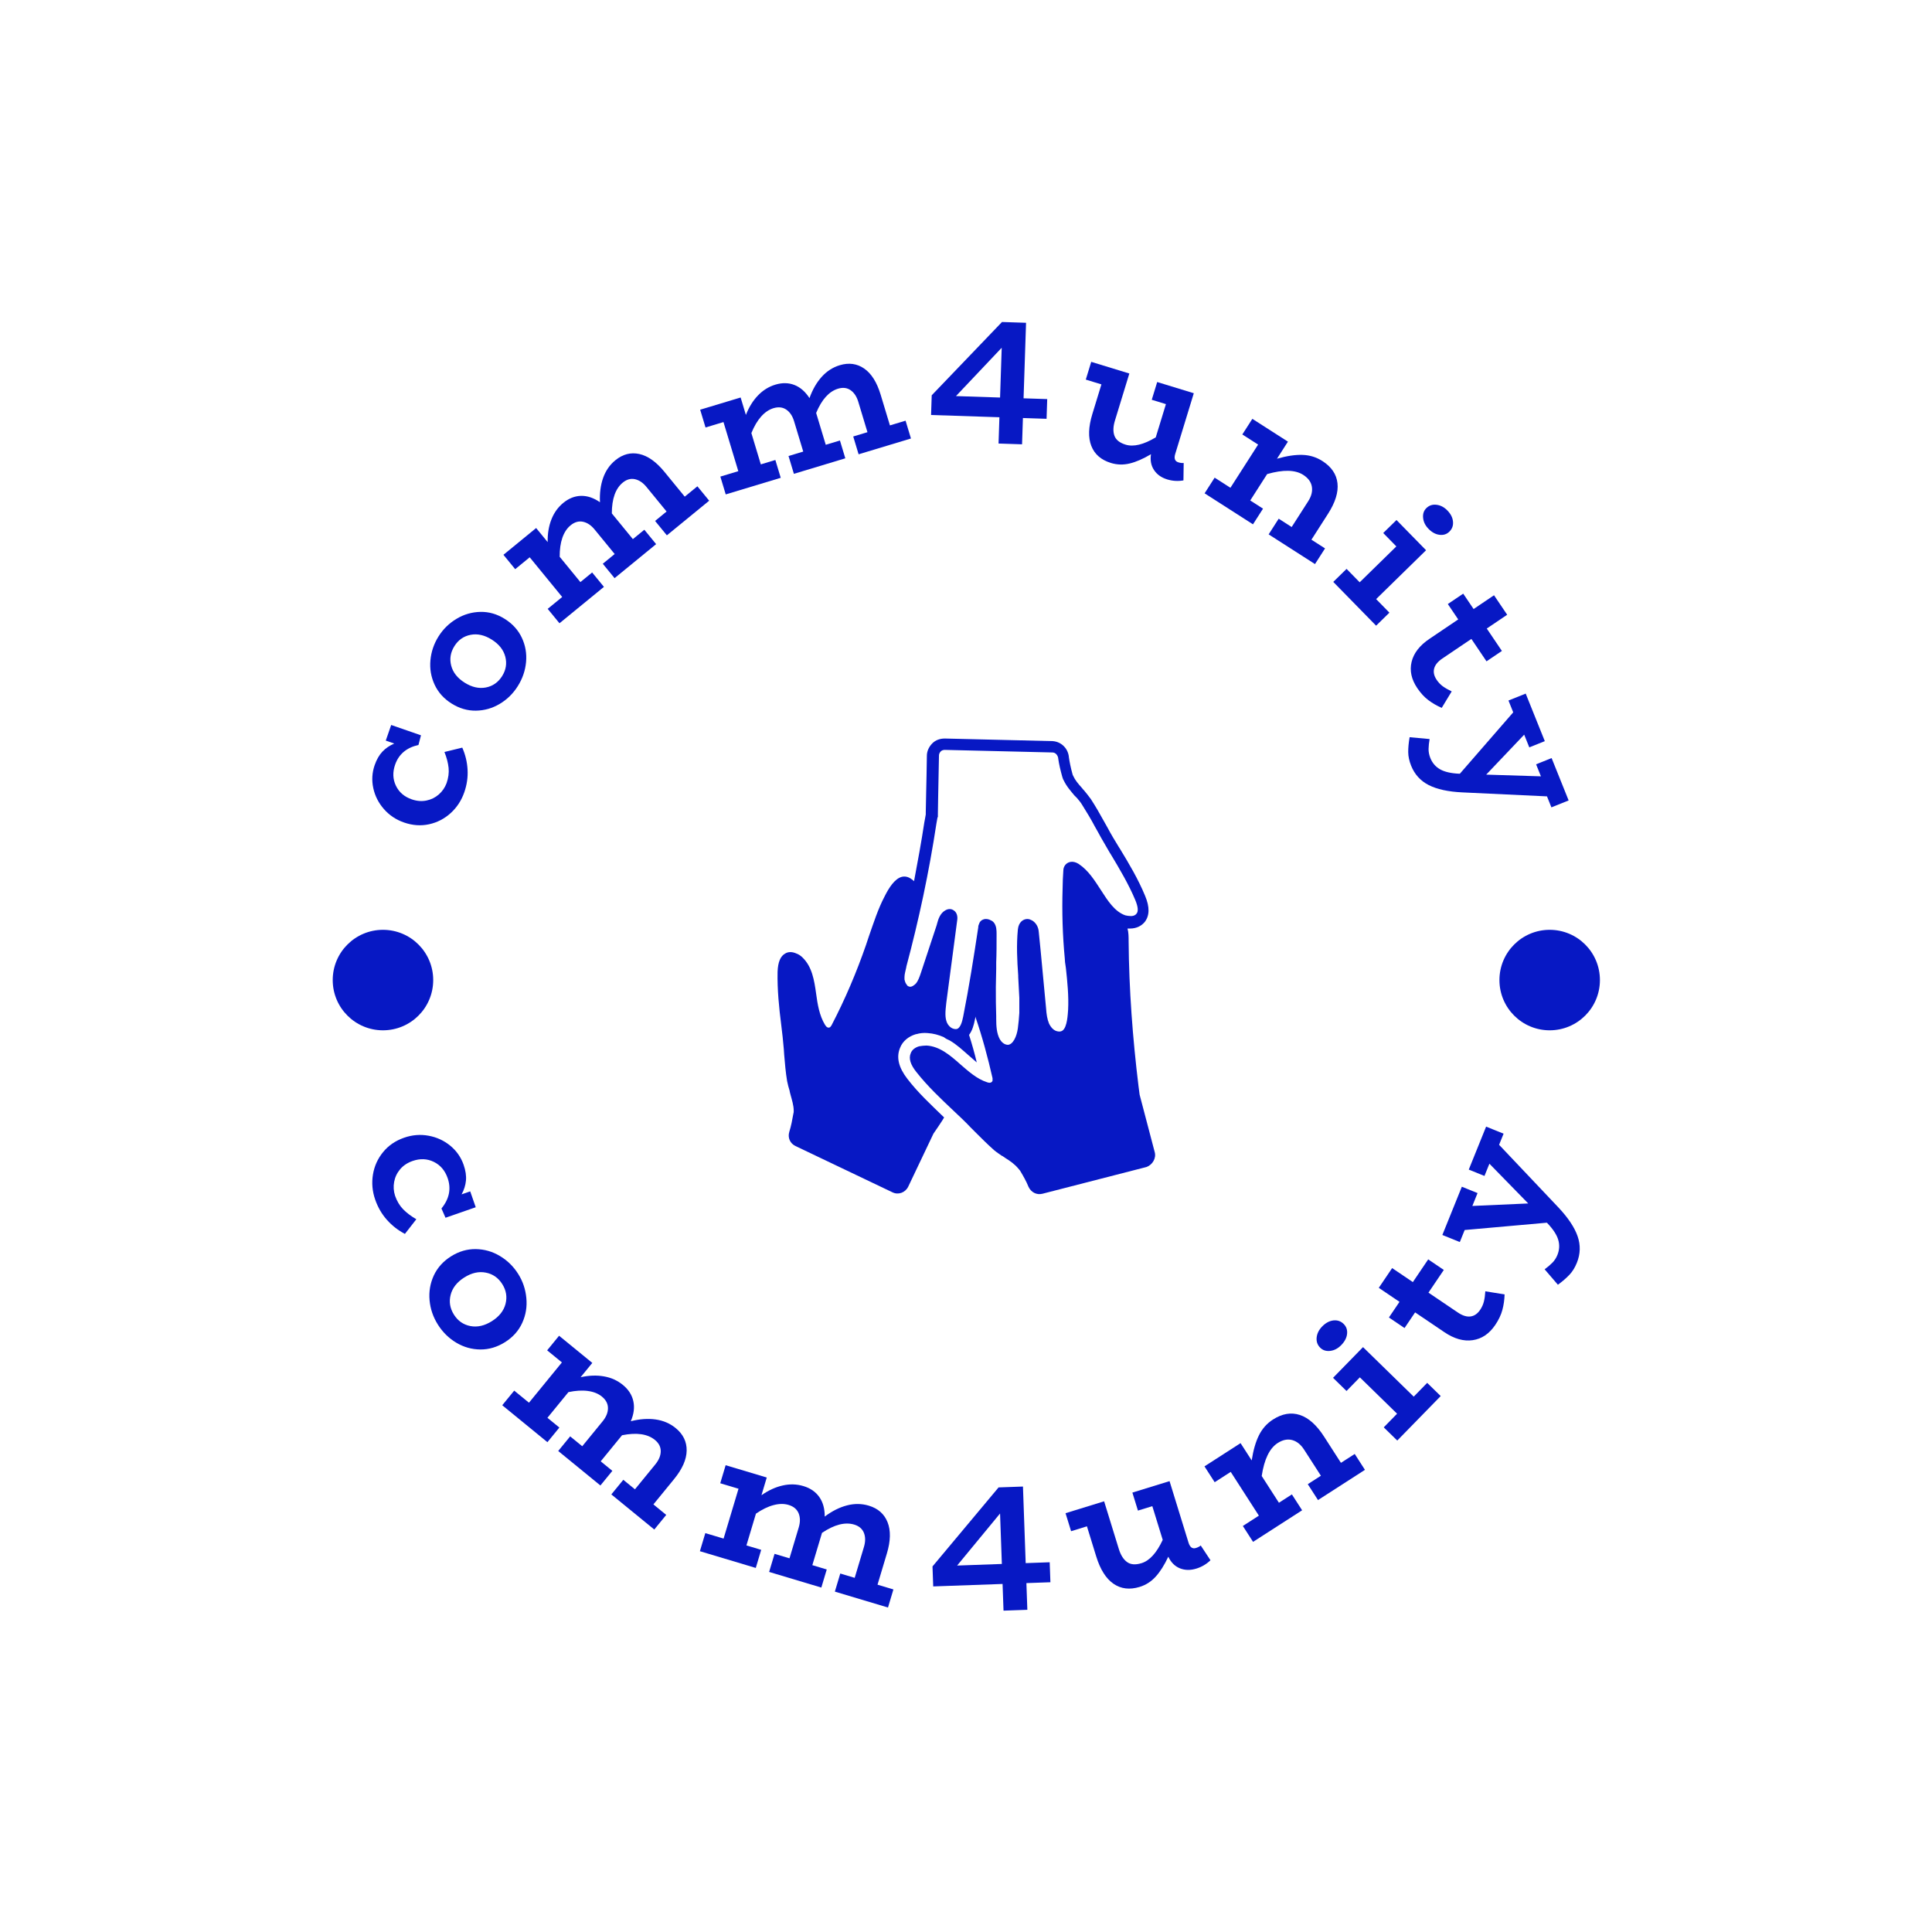 <svg xmlns="http://www.w3.org/2000/svg" version="1.1" xmlns:xlink="http://www.w3.org/1999/xlink" xmlns:svgjs="http://svgjs.dev/svgjs" width="1500" height="1500" viewBox="0 0 1500 1500"><rect width="1500" height="1500" fill="#ffffff"></rect><g transform="matrix(0.667,0,0,0.667,250,250)"><svg viewBox="0 0 280 280" data-background-color="#ffffff" preserveAspectRatio="xMidYMid meet" height="1500" width="1500" xmlns="http://www.w3.org/2000/svg" xmlns:xlink="http://www.w3.org/1999/xlink"><g id="tight-bounds" transform="matrix(1,0,0,1,0,0)"><svg viewBox="0 0 280 280" height="280" width="280"><g><svg viewBox="0 0 280 280" height="280" width="280"><g><svg viewBox="0 0 280 280" height="280" width="280"><g id="textblocktransform"><svg viewBox="0 0 280 280" height="280" width="280" id="textblock"><g><svg viewBox="0 0 280 280" height="280" width="280"><g transform="matrix(1,0,0,1,98.978,90.503)"><svg viewBox="0 0 82.043 98.995" height="98.995" width="82.043"><g id="icon-0"><svg xmlns="http://www.w3.org/2000/svg" xmlns:xlink="http://www.w3.org/1999/xlink" version="1.1" x="0" y="0" viewBox="12.587 2 102.935 124.202" style="enable-background:new 0 0 128 128;" xml:space="preserve" height="98.995" width="82.043" class="icon-xg-0" data-fill-palette-color="accent" id="xg-0"><g fill="#0718c4" data-fill-palette-color="accent"><g fill="#0718c4" data-fill-palette-color="accent"><g fill="#0718c4" data-fill-palette-color="accent"><g fill="#0718c4" data-fill-palette-color="accent"><path d="M115.4 114.7c-2.3-8.8-4.1-15.6-4.1-15.6 0 0 0 0 0 0-0.1-0.8-0.2-1.6-0.3-2.3-1.6-13.1-2.6-26.4-2.7-39.6 0-1.1 0-2.3-0.3-3.4 0.2 0 0.5 0 0.7 0 1.7 0 3.1-0.7 4-1.8 1.3-1.7 1.4-4 0.1-7.1-1.9-4.6-4.4-8.8-6.9-12.9l-0.2-0.3c-1.1-1.8-2.2-3.6-3.2-5.5l-0.9-1.6c-1.1-2-2.3-4.1-3.6-6.1-0.6-0.8-1.2-1.6-1.8-2.3l-0.1-0.1c-0.1-0.1-0.1-0.2-0.2-0.2-0.1-0.1-0.2-0.3-0.3-0.4-1.1-1.2-1.9-2.2-2.4-3.3-0.1-0.2-0.2-0.4-0.2-0.5-0.5-1.8-0.8-3.3-1-4.7l0-0.1c-0.3-2.4-2.3-4.2-4.7-4.2L58.2 2c-1.3 0-2.5 0.4-3.4 1.3-0.9 0.9-1.5 2.1-1.5 3.4C53.2 14.2 53 20.2 53 22.1l0 0.6c-0.1 0.8-0.3 1.5-0.4 2.2-0.8 5.3-1.8 10.7-2.8 16-0.2-0.2-0.4-0.4-0.6-0.5-0.9-0.7-1.8-0.9-2.7-0.7-2 0.5-3.6 3.1-4.7 5.3-1.8 3.4-3 7.2-4.3 10.9-0.3 0.8-0.5 1.6-0.8 2.4-2.6 7.5-5.7 14.8-9.4 21.9-0.1 0.2-0.3 0.4-0.4 0.5-0.5 0.3-1 0-1.4-0.7-1.5-2.5-2-5.5-2.4-8.5-0.5-3.6-1.1-7.3-3.7-9.8-0.5-0.5-1.1-0.9-1.7-1.1-1.1-0.5-2.2-0.5-3 0-1.3 0.7-2 2.3-2.1 5-0.1 4.9 0.4 9.8 1 14.5 0.3 2.2 0.5 4.4 0.7 6.6l0.1 1.5c0.2 2.4 0.4 4.8 0.8 7.2 0.2 0.9 0.4 1.8 0.7 2.7l0 0.1c0.1 0.3 0.1 0.5 0.2 0.8 0.4 1.5 0.9 3 0.9 4.5 0 0.3 0 0.5-0.1 0.8-0.3 1.7-0.6 3.3-1.1 4.9v0c-0.5 1.6 0.2 3.2 1.7 3.9l26.4 12.6c1.6 0.8 3.5 0.1 4.3-1.5 3.9-8.2 6.9-14.5 6.9-14.5 0 0 0 0 0 0 0.5-0.7 0.9-1.3 1.3-1.9 0.5-0.8 1.1-1.6 1.6-2.5-3.4-3.3-7-6.6-10-10.5-2.4-3.1-3.1-5.9-2-8.5 0.7-1.8 2.3-3.1 4.3-3.7l0.1 0c1-0.3 2.1-0.4 3.1-0.3 1.6 0.1 3 0.5 4.4 1.1 0 0 0 0 0 0 0.5 0.4 1.1 0.7 1.6 0.9 0 0 0 0 0 0 1.9 1.1 3.5 2.6 5.1 4 0.8 0.7 1.6 1.4 2.3 2-0.6-2.5-1.3-5-2.1-7.5 0.9-1.2 1.3-2.7 1.6-4.2 0.1-0.3 0.1-0.5 0.1-0.8 1.9 5.5 3.4 11.1 4.7 16.8 0 0.2 0 0.5 0 0.7-0.2 0.5-0.7 0.7-1.5 0.4-2.8-0.9-5.1-3-7.3-4.9-2.7-2.4-5.6-4.9-9.2-5.1-0.7 0-1.4 0.1-2 0.2-1.1 0.3-2 1-2.3 1.9-0.6 1.4-0.1 3.1 1.6 5.2 3 3.8 6.6 7.2 10.1 10.5 1.6 1.5 3.2 3 4.7 4.6l1.1 1.1c1.7 1.7 3.4 3.4 5.2 5 0.7 0.6 1.5 1.1 2.2 1.6l0.1 0c0.2 0.2 0.5 0.3 0.7 0.5 1.3 0.8 2.6 1.7 3.6 2.9 0.2 0.2 0.3 0.4 0.5 0.6 0.9 1.5 1.7 2.9 2.3 4.4v0c0.7 1.5 2.2 2.3 3.8 1.9l28.4-7.3C114.8 118.2 115.9 116.4 115.4 114.7zM63.2 77.8c-0.3 1.5-0.7 2.8-1.5 3.3-0.4 0.2-0.9 0.1-1.2 0-0.7-0.2-1.4-0.9-1.7-1.6-0.6-1.4-0.5-2.9-0.2-5.5l0.7-5.3 1.1-8.3 1.2-9.1c0.1-1-0.2-1.9-0.9-2.4-0.4-0.3-1.2-0.7-2.3-0.1-1.5 0.8-2 2.5-2.3 3.6-0.1 0.3-0.1 0.5-0.2 0.7l-4.2 12.7c-0.4 1.2-0.8 2.3-1.4 3-0.4 0.4-1.2 1.1-1.9 0.8-0.1 0-0.4-0.2-0.5-0.3l0-0.1c-0.1-0.1-0.2-0.2-0.3-0.4-0.2-0.3-0.3-0.7-0.4-1.1 0-0.2 0-0.5 0-0.7 0-0.8 0.3-1.7 0.5-2.7l0-0.1c3.4-12.7 6.2-25.8 8.2-39 0.1-0.6 0.2-1.1 0.3-1.7l0.1-0.1v-0.7c0 0 0.1-7 0.3-16.1 0-0.4 0.2-0.8 0.5-1.1 0.3-0.3 0.7-0.4 1.1-0.4l29.3 0.7c0.8 0 1.4 0.6 1.6 1.5l0 0.1c0.2 1.5 0.6 3.2 1.1 5 0.1 0.3 0.2 0.7 0.4 1 0.8 1.7 2 3 2.9 4.1 0.1 0.1 0.2 0.2 0.3 0.3 0.1 0.1 0.2 0.2 0.3 0.3l0.1 0.1c0.6 0.7 1.1 1.3 1.5 2 1.2 1.9 2.4 3.9 3.4 5.8l0.9 1.6c1 1.9 2.2 3.8 3.2 5.6l0.2 0.3c2.4 4 4.9 8.2 6.7 12.5 0.8 1.9 0.9 3.2 0.3 3.8-0.4 0.5-1 0.6-1.5 0.6-0.5 0-1.1-0.1-1.5-0.2-2.9-1-4.8-4-6.6-6.8-1.7-2.6-3.4-5.4-6.1-7.2-1.7-1.1-3.1-0.5-3.7 0.3-0.3 0.4-0.5 0.9-0.5 1.5-0.1 1.6-0.2 3.3-0.2 4.9-0.2 6.4 0 12.8 0.6 19.1 0 0.6 0.1 1.3 0.2 1.9l0.1 0.7c0.4 3.7 0.8 7.6 0.6 11.4-0.1 1.1-0.2 4.6-1.5 5.6-0.3 0.2-0.7 0.4-1.5 0.2-1.3-0.3-2-1.7-2.2-2.1-0.5-1.2-0.7-2.6-0.8-4.1l-1.5-15.9-0.5-5c-0.1-1.4-0.8-2.5-1.8-3.1-0.4-0.2-0.8-0.4-1.3-0.4 0 0 0 0 0 0-1.1 0-2.4 0.8-2.6 2.9-0.4 4.2-0.2 8.4 0.1 12.5l0 0.4c0.1 1.9 0.2 3.8 0.3 5.7 0 1.4 0 2.7 0 4.1-0.1 1.4-0.2 2.8-0.4 4.2-0.3 2.2-1.3 4.4-2.7 4.5-1 0-1.8-0.8-2.2-1.5-0.9-1.6-1-3.7-1-5.6l0-0.7c-0.1-2.5-0.1-4.9-0.1-8 0-1.6 0.1-3.3 0.1-4.9l0-1.8c0.1-2.4 0.1-4.9 0.1-7.4 0-0.1 0-0.2 0-0.4 0-0.8 0-2.2-0.8-3.1-0.2-0.2-0.4-0.4-0.7-0.5-0.5-0.3-1-0.4-1.4-0.4-0.4 0-0.7 0.1-0.9 0.2-0.4 0.2-0.8 0.5-1 1.2-0.1 0.2-0.2 0.5-0.2 0.9C66.1 61.5 64.8 69.7 63.2 77.8z" fill="#0718c4" data-fill-palette-color="accent"></path></g></g></g></g></svg></g></svg></g><g id="text-0"><path d="M26.605 93.429l3.874-0.947c0.675 1.533 1.058 3.121 1.149 4.764 0.097 1.645-0.14 3.291-0.712 4.939v0c-0.615 1.774-1.598 3.279-2.949 4.513-1.349 1.229-2.911 2.039-4.687 2.432-1.782 0.39-3.598 0.264-5.448-0.377v0c-1.749-0.606-3.21-1.581-4.384-2.926-1.174-1.344-1.942-2.863-2.306-4.558-0.364-1.695-0.264-3.353 0.299-4.975v0c0.426-1.229 0.991-2.212 1.692-2.948 0.702-0.736 1.558-1.32 2.567-1.75v0l-1.844-0.64 1.176-3.393 6.473 2.244-0.547 2.1c-2.59 0.571-4.282 2.001-5.075 4.288v0c-0.562 1.622-0.506 3.139 0.168 4.551 0.679 1.421 1.826 2.411 3.441 2.972v0c1.109 0.384 2.176 0.47 3.201 0.258 1.023-0.206 1.917-0.645 2.682-1.317 0.763-0.665 1.327-1.485 1.693-2.458v0c0.4-1.153 0.546-2.26 0.438-3.319-0.108-1.06-0.408-2.211-0.901-3.453z" fill="#0718c4" data-fill-palette-color="primary"></path><path d="M42.534 79.135c-1.016 1.611-2.323 2.892-3.921 3.842-1.602 0.956-3.326 1.446-5.174 1.471-1.847 0.025-3.613-0.494-5.297-1.556v0c-1.679-1.059-2.906-2.427-3.68-4.104-0.774-1.677-1.075-3.445-0.902-5.303 0.169-1.852 0.761-3.583 1.777-5.194v0c0.987-1.566 2.285-2.832 3.895-3.8 1.605-0.962 3.337-1.464 5.194-1.505 1.854-0.036 3.621 0.475 5.3 1.534v0c1.685 1.062 2.918 2.427 3.699 4.093 0.781 1.666 1.085 3.428 0.913 5.285-0.172 1.858-0.774 3.603-1.804 5.237zM39.135 76.944c0.844-1.339 1.074-2.748 0.691-4.226-0.389-1.482-1.367-2.717-2.933-3.705v0c-1.566-0.987-3.098-1.335-4.598-1.044-1.5 0.291-2.672 1.106-3.516 2.445v0c-0.855 1.356-1.091 2.773-0.707 4.252 0.384 1.479 1.358 2.712 2.924 3.699v0c1.566 0.987 3.101 1.337 4.607 1.049 1.5-0.291 2.677-1.115 3.532-2.47z" fill="#0718c4" data-fill-palette-color="primary"></path><path d="M78.818 37.95l2.748-2.25 2.562 3.13-9.193 7.525-2.562-3.129 2.499-2.046-4.372-5.34c-0.756-0.924-1.594-1.486-2.512-1.687-0.915-0.196-1.795 0.052-2.641 0.745v0c-1.578 1.291-2.369 3.521-2.375 6.69v0l0.153 0.186 4.422 5.403 2.491-2.04 2.561 3.13-9.029 7.391-2.562-3.129 2.585-2.115-4.372-5.34c-0.756-0.924-1.599-1.482-2.528-1.675-0.925-0.188-1.821 0.073-2.687 0.783v0c-0.778 0.637-1.371 1.534-1.776 2.689-0.402 1.161-0.597 2.543-0.585 4.145v0l4.498 5.496 2.553-2.09 2.562 3.129-9.66 7.908-2.562-3.13 3.153-2.58-7.06-8.625-3.153 2.581-2.555-3.122 7.107-5.817 2.504 3.059c-0.031-1.838 0.24-3.481 0.813-4.93 0.569-1.454 1.432-2.655 2.59-3.602v0c1.199-0.981 2.483-1.487 3.854-1.517 1.366-0.026 2.735 0.435 4.109 1.382v0c-0.095-1.959 0.133-3.718 0.683-5.279 0.551-1.561 1.439-2.842 2.664-3.845v0c1.598-1.308 3.33-1.76 5.196-1.355 1.861 0.41 3.679 1.699 5.455 3.869v0z" fill="#0718c4" data-fill-palette-color="primary"></path><path d="M123.401 22.467l3.399-1.026 1.169 3.871-11.374 3.433-1.169-3.871 3.092-0.933-1.994-6.607c-0.345-1.143-0.903-1.983-1.675-2.521-0.77-0.531-1.678-0.639-2.725-0.323v0c-1.952 0.589-3.537 2.346-4.755 5.271v0l0.069 0.231 2.018 6.684 3.081-0.93 1.169 3.871-11.171 3.372-1.169-3.871 3.197-0.965-1.994-6.607c-0.345-1.143-0.91-1.981-1.694-2.515-0.783-0.527-1.71-0.629-2.782-0.305v0c-0.963 0.291-1.853 0.892-2.671 1.804-0.816 0.919-1.525 2.12-2.127 3.605v0l2.052 6.799 3.159-0.953 1.168 3.871-11.951 3.608-1.169-3.872 3.901-1.177-3.221-10.67-3.9 1.177-1.166-3.862 8.793-2.654 1.142 3.785c0.675-1.71 1.554-3.124 2.639-4.243 1.082-1.125 2.339-1.904 3.771-2.336v0c1.483-0.448 2.864-0.423 4.141 0.074 1.271 0.499 2.36 1.449 3.267 2.849v0c0.662-1.846 1.546-3.384 2.652-4.615 1.107-1.231 2.418-2.075 3.933-2.532v0c1.977-0.597 3.75-0.351 5.319 0.738 1.562 1.091 2.748 2.978 3.558 5.661v0z" fill="#0718c4" data-fill-palette-color="primary"></path><path d="M157.577 16.75l-0.141 4.283-5.138-0.169-0.188 5.711-5.108-0.169 0.189-5.711-14.85-0.489 0.141-4.283 15.27-15.923 5.228 0.172-0.541 16.409zM137.75 16.096l9.582 0.316 0.357-10.818z" fill="#0718c4" data-fill-palette-color="primary"></path><path d="M187.229 30.638l-0.053 3.781c-1.2 0.208-2.374 0.136-3.521-0.215v0c-1.276-0.391-2.233-1.069-2.87-2.035-0.643-0.968-0.864-2.116-0.661-3.443v0c-1.706 1.014-3.247 1.685-4.625 2.015-1.385 0.333-2.742 0.297-4.069-0.109v0c-2.135-0.653-3.558-1.885-4.267-3.694-0.713-1.817-0.64-4.13 0.219-6.939v0l1.972-6.445-3.395-1.039 1.18-3.857 8.282 2.534-3.129 10.225c-0.398 1.302-0.436 2.398-0.112 3.29 0.321 0.898 1.133 1.546 2.435 1.945v0c1.719 0.526 3.9-0.002 6.544-1.585v0l2.211-7.224-3.078-0.942 1.18-3.858 7.955 2.435-4.035 13.188c-0.302 0.988-0.075 1.597 0.681 1.828v0c0.417 0.128 0.802 0.175 1.156 0.144z" fill="#0718c4" data-fill-palette-color="primary"></path><path d="M214.987 47.299l2.956 1.894-2.182 3.405-10.071-6.454 2.182-3.405 2.821 1.808 3.588-5.599c0.706-1.101 0.971-2.162 0.796-3.181-0.173-1.011-0.798-1.862-1.877-2.553v0c-1.739-1.115-4.351-1.172-7.836-0.171v0l-3.674 5.734 2.778 1.78-2.182 3.405-10.511-6.736 2.182-3.405 3.43 2.198 6.014-9.384-3.43-2.198 2.177-3.396 7.732 4.955-2.377 3.71c2.134-0.608 3.984-0.884 5.549-0.829 1.569 0.05 3.006 0.493 4.31 1.329v0c1.971 1.263 3.065 2.868 3.282 4.816 0.223 1.951-0.46 4.166-2.048 6.644v0z" fill="#0718c4" data-fill-palette-color="primary"></path><path d="M240.429 44.947c-0.704-0.719-1.096-1.513-1.176-2.382-0.09-0.869 0.145-1.578 0.706-2.126v0c0.604-0.591 1.339-0.832 2.206-0.723 0.867 0.1 1.652 0.509 2.355 1.228v0c0.746 0.762 1.154 1.573 1.226 2.432 0.081 0.859-0.181 1.584-0.785 2.175v0c-0.58 0.568-1.294 0.797-2.142 0.688-0.848-0.099-1.645-0.53-2.39-1.292zM229.045 60.21l2.884 2.948-2.89 2.828-9.308-9.512 2.89-2.829 2.85 2.912 7.966-7.795-2.849-2.912 2.883-2.821 6.424 6.565z" fill="#0718c4" data-fill-palette-color="primary"></path><path d="M245.461 80.269l-2.164 3.573c-1.065-0.463-2.033-1.022-2.906-1.68-0.872-0.657-1.675-1.528-2.406-2.611v0c-1.28-1.895-1.691-3.794-1.236-5.696 0.456-1.902 1.745-3.569 3.869-5.003v0l6.261-4.227-2.257-3.343 3.343-2.257 2.257 3.343 4.436-2.994 2.859 4.235-4.435 2.995 3.287 4.869-3.343 2.257-3.288-4.869-6.294 4.249c-0.995 0.672-1.593 1.403-1.796 2.195-0.202 0.792-0.021 1.604 0.542 2.438v0c0.383 0.567 0.83 1.038 1.342 1.413 0.517 0.371 1.16 0.742 1.929 1.113z" fill="#0718c4" data-fill-palette-color="primary"></path><path d="M270.872 103.957l-3.743 1.504-0.96-2.39-18.432-0.866c-3.051-0.147-5.471-0.675-7.259-1.582-1.791-0.914-3.067-2.317-3.827-4.208v0c-0.415-1.033-0.626-2.018-0.634-2.954-0.008-0.936 0.093-2.018 0.301-3.244v0l4.346 0.401c-0.135 0.762-0.209 1.475-0.225 2.139-0.009 0.661 0.119 1.322 0.384 1.981v0c0.435 1.083 1.144 1.904 2.128 2.463 0.99 0.556 2.378 0.873 4.165 0.95v0l0.127-0.008 11.589-13.33-1.031-2.567 3.743-1.504 4.152 10.333-3.37 1.354-1.11-2.763-8.252 8.683 11.89 0.372-1.05-2.614 3.37-1.354z" fill="#0718c4" data-fill-palette-color="primary"></path><path d="M20.496 194.954l-2.481 3.185c-1.504-0.79-2.811-1.813-3.922-3.066-1.109-1.247-1.954-2.707-2.535-4.379v0c-0.626-1.799-0.789-3.613-0.489-5.444 0.3-1.83 1.036-3.46 2.208-4.89 1.165-1.428 2.688-2.469 4.569-3.123v0c1.773-0.617 3.549-0.759 5.326-0.427 1.784 0.331 3.353 1.056 4.709 2.175 1.355 1.119 2.319 2.502 2.892 4.149v0c0.434 1.248 0.603 2.386 0.506 3.413-0.097 1.028-0.412 2.029-0.947 3.003v0l1.872-0.651 1.2 3.449-6.565 2.284-0.883-2.015c1.703-2.084 2.151-4.288 1.342-6.612v0c-0.571-1.64-1.571-2.812-3.001-3.515-1.43-0.702-2.966-0.768-4.607-0.197v0c-1.121 0.39-2.024 0.988-2.709 1.795-0.683 0.813-1.117 1.727-1.303 2.743-0.188 1.01-0.122 2.016 0.198 3.02v0c0.408 1.172 0.988 2.145 1.741 2.92 0.752 0.775 1.712 1.502 2.879 2.183z" fill="#0718c4" data-fill-palette-color="primary"></path><path d="M25.176 217.843c-1.03-1.634-1.632-3.391-1.803-5.273-0.172-1.882 0.132-3.675 0.911-5.38 0.789-1.703 2.037-3.093 3.745-4.171v0c1.702-1.073 3.491-1.599 5.367-1.578 1.88 0.027 3.63 0.525 5.249 1.495 1.624 0.966 2.951 2.265 3.982 3.899v0c1.002 1.588 1.592 3.329 1.771 5.221 0.188 1.895-0.108 3.7-0.89 5.415-0.782 1.714-2.024 3.108-3.725 4.181v0c-1.707 1.077-3.496 1.611-5.366 1.601-1.864-0.014-3.608-0.503-5.232-1.469-1.628-0.971-2.964-2.285-4.009-3.941zM28.669 215.687c0.855 1.356 2.046 2.182 3.574 2.479 1.524 0.291 3.08-0.064 4.668-1.066v0c1.588-1.002 2.576-2.251 2.964-3.748 0.39-1.507 0.157-2.938-0.698-4.294v0c-0.869-1.378-2.066-2.213-3.59-2.504-1.522-0.301-3.077 0.05-4.665 1.051v0c-1.588 1.002-2.577 2.256-2.967 3.763-0.393 1.501-0.155 2.941 0.714 4.319z" fill="#0718c4" data-fill-palette-color="primary"></path><path d="M72.008 256.917l2.788 2.28-2.597 3.177-9.331-7.627 2.598-3.178 2.531 2.069 4.425-5.413c0.773-0.945 1.166-1.892 1.18-2.842 0.009-0.954-0.412-1.779-1.263-2.475v0c-1.604-1.312-3.986-1.651-7.145-1.02v0l-0.152 0.187-4.483 5.483 2.532 2.069-2.598 3.178-9.167-7.494 2.598-3.178 2.624 2.146 4.425-5.413c0.773-0.945 1.161-1.897 1.165-2.855-0.001-0.963-0.441-1.803-1.318-2.52v0c-0.789-0.645-1.8-1.051-3.032-1.218-1.237-0.171-2.652-0.089-4.243 0.247v0l-4.559 5.577 2.593 2.12-2.597 3.178-9.814-8.023 2.598-3.177 3.209 2.623 7.156-8.754-3.209-2.623 2.592-3.17 7.22 5.902-2.541 3.107c1.824-0.398 3.514-0.458 5.072-0.18 1.557 0.268 2.924 0.884 4.103 1.847v0c1.22 0.997 1.979 2.172 2.277 3.524 0.303 1.356 0.121 2.814-0.547 4.373v0c1.933-0.49 3.732-0.618 5.394-0.384 1.663 0.233 3.115 0.857 4.356 1.872v0c1.625 1.329 2.421 2.962 2.387 4.9-0.03 1.933-0.945 4.001-2.744 6.202v0z" fill="#0718c4" data-fill-palette-color="primary"></path><path d="M120.707 274.358l3.45 1.033-1.177 3.932-11.545-3.457 1.177-3.932 3.132 0.938 2.006-6.698c0.35-1.169 0.349-2.195-0.002-3.077-0.358-0.884-1.064-1.484-2.118-1.8v0c-1.985-0.595-4.314 0.007-6.988 1.803v0l-0.069 0.231-2.032 6.785 3.132 0.938-1.177 3.931-11.343-3.397 1.178-3.931 3.247 0.972 2.006-6.697c0.35-1.169 0.343-2.197-0.022-3.084-0.371-0.888-1.099-1.495-2.185-1.82v0c-0.977-0.292-2.066-0.279-3.267 0.041-1.208 0.317-2.482 0.937-3.823 1.858v0l-2.066 6.9 3.209 0.961-1.178 3.932-12.142-3.637 1.178-3.931 3.97 1.189 3.244-10.832-3.97-1.189 1.174-3.922 8.933 2.675-1.151 3.845c1.531-1.068 3.069-1.773 4.613-2.115 1.54-0.351 3.039-0.308 4.498 0.129v0c1.51 0.452 2.662 1.245 3.456 2.379 0.801 1.136 1.192 2.552 1.175 4.248v0c1.597-1.195 3.208-2.004 4.833-2.428 1.625-0.423 3.205-0.405 4.741 0.055v0c2.011 0.602 3.373 1.805 4.086 3.607 0.715 1.796 0.665 4.056-0.151 6.781v0z" fill="#0718c4" data-fill-palette-color="primary"></path><path d="M158.116 269.486l0.155 4.343-5.218 0.186 0.207 5.801-5.177 0.184-0.207-5.801-15.07 0.537-0.155-4.343 14.357-17.17 5.298-0.189 0.593 16.638zM138 270.203l9.721-0.347-0.39-10.968z" fill="#0718c4" data-fill-palette-color="primary"></path><path d="M190.934 265.843l2.117 3.211c-0.889 0.85-1.913 1.453-3.074 1.81v0c-1.295 0.399-2.487 0.378-3.578-0.065-1.091-0.443-1.929-1.282-2.514-2.519v0c-0.856 1.822-1.769 3.265-2.739 4.329-0.968 1.071-2.125 1.813-3.471 2.228v0c-2.166 0.668-4.064 0.443-5.693-0.676-1.629-1.119-2.883-3.101-3.76-5.946v0l-2.016-6.537-3.441 1.061-1.207-3.912 8.383-2.585 3.195 10.363c0.407 1.32 1.004 2.266 1.791 2.837 0.778 0.567 1.828 0.647 3.148 0.24v0c1.743-0.538 3.276-2.224 4.598-5.06v0l-2.259-7.325-3.124 0.963-1.207-3.912 8.075-2.49 4.124 13.371c0.31 1.006 0.847 1.392 1.609 1.157v0c0.423-0.13 0.771-0.311 1.043-0.543z" fill="#0718c4" data-fill-palette-color="primary"></path><path d="M221.399 247.883l2.994-1.927 2.221 3.451-10.201 6.566-2.221-3.451 2.85-1.835-3.653-5.676c-0.715-1.111-1.579-1.803-2.592-2.076-1.01-0.267-2.058-0.051-3.147 0.65v0c-1.765 1.136-2.921 3.523-3.467 7.16v0l3.74 5.811 2.817-1.813 2.222 3.451-10.659 6.86-2.221-3.451 3.485-2.243-6.119-9.508-3.485 2.243-2.216-3.443 7.841-5.047 2.417 3.756c0.341-2.221 0.867-4.043 1.579-5.466 0.708-1.428 1.721-2.567 3.04-3.417v0c1.996-1.285 3.944-1.617 5.843-0.996 1.889 0.618 3.642 2.182 5.257 4.691v0z" fill="#0718c4" data-fill-palette-color="primary"></path><path d="M221.466 222.3c-0.712 0.729-1.506 1.149-2.382 1.259-0.876 0.11-1.602-0.116-2.178-0.679v0c-0.609-0.595-0.872-1.334-0.787-2.217 0.089-0.878 0.49-1.682 1.202-2.411v0c0.754-0.772 1.565-1.209 2.431-1.31 0.871-0.096 1.612 0.154 2.222 0.749v0c0.595 0.581 0.848 1.301 0.758 2.161-0.089 0.859-0.511 1.675-1.266 2.448zM237.214 233.502l2.924-2.994 2.936 2.867-9.439 9.666-2.936-2.867 2.895-2.966-8.089-7.899-2.896 2.965-2.929-2.861 6.515-6.671z" fill="#0718c4" data-fill-palette-color="primary"></path><path d="M252.769 210.609l4.189 0.682c-0.034 1.175-0.195 2.301-0.485 3.376-0.286 1.07-0.801 2.154-1.545 3.254v0c-1.3 1.922-2.931 3.025-4.895 3.309-1.962 0.292-4.019-0.288-6.169-1.742v0l-6.35-4.293-2.299 3.4-3.392-2.293 2.299-3.4-4.501-3.042 2.902-4.292 4.5 3.042 3.335-4.934 3.392 2.293-3.335 4.934 6.384 4.316c1.006 0.68 1.921 0.967 2.745 0.86 0.825-0.106 1.524-0.584 2.099-1.435v0c0.387-0.572 0.658-1.17 0.813-1.794 0.158-0.63 0.263-1.377 0.313-2.241z" fill="#0718c4" data-fill-palette-color="primary"></path><path d="M252.942 174.831l3.796 1.534-0.976 2.416 12.876 13.597c2.124 2.261 3.519 4.351 4.183 6.269 0.668 1.926 0.615 3.85-0.161 5.771v0c-0.424 1.051-0.963 1.918-1.615 2.603-0.649 0.693-1.483 1.415-2.503 2.167v0l-2.886-3.357c0.634-0.46 1.189-0.93 1.665-1.41 0.474-0.474 0.845-1.044 1.114-1.709v0c0.445-1.101 0.502-2.202 0.173-3.304-0.329-1.102-1.122-2.308-2.378-3.619v0l-0.097-0.083-17.849 1.59-1.055 2.611-3.796-1.533 4.234-10.484 3.414 1.379-1.13 2.798 12.142-0.542-8.435-8.636-1.074 2.658-3.413-1.379z" fill="#0718c4" data-fill-palette-color="primary"></path><path d="M2.329 142.986c0-6.029 4.888-10.917 10.918-10.917 6.029 0 10.917 4.888 10.917 10.917 0 6.029-4.888 10.917-10.917 10.918-6.029 0-10.917-4.888-10.918-10.918z" fill="#0718c4" data-fill-palette-color="primary"></path><path d="M255.836 142.986c0-6.029 4.888-10.917 10.917-10.917 6.029 0 10.917 4.888 10.918 10.917 0 6.029-4.888 10.917-10.918 10.918-6.029 0-10.917-4.888-10.917-10.918z" fill="#0718c4" data-fill-palette-color="primary"></path></g><g id="text-1"></g></svg></g></svg></g></svg></g></svg></g><defs></defs></svg><rect width="280" height="280" fill="none" stroke="none" visibility="hidden"></rect></g></svg></g></svg>